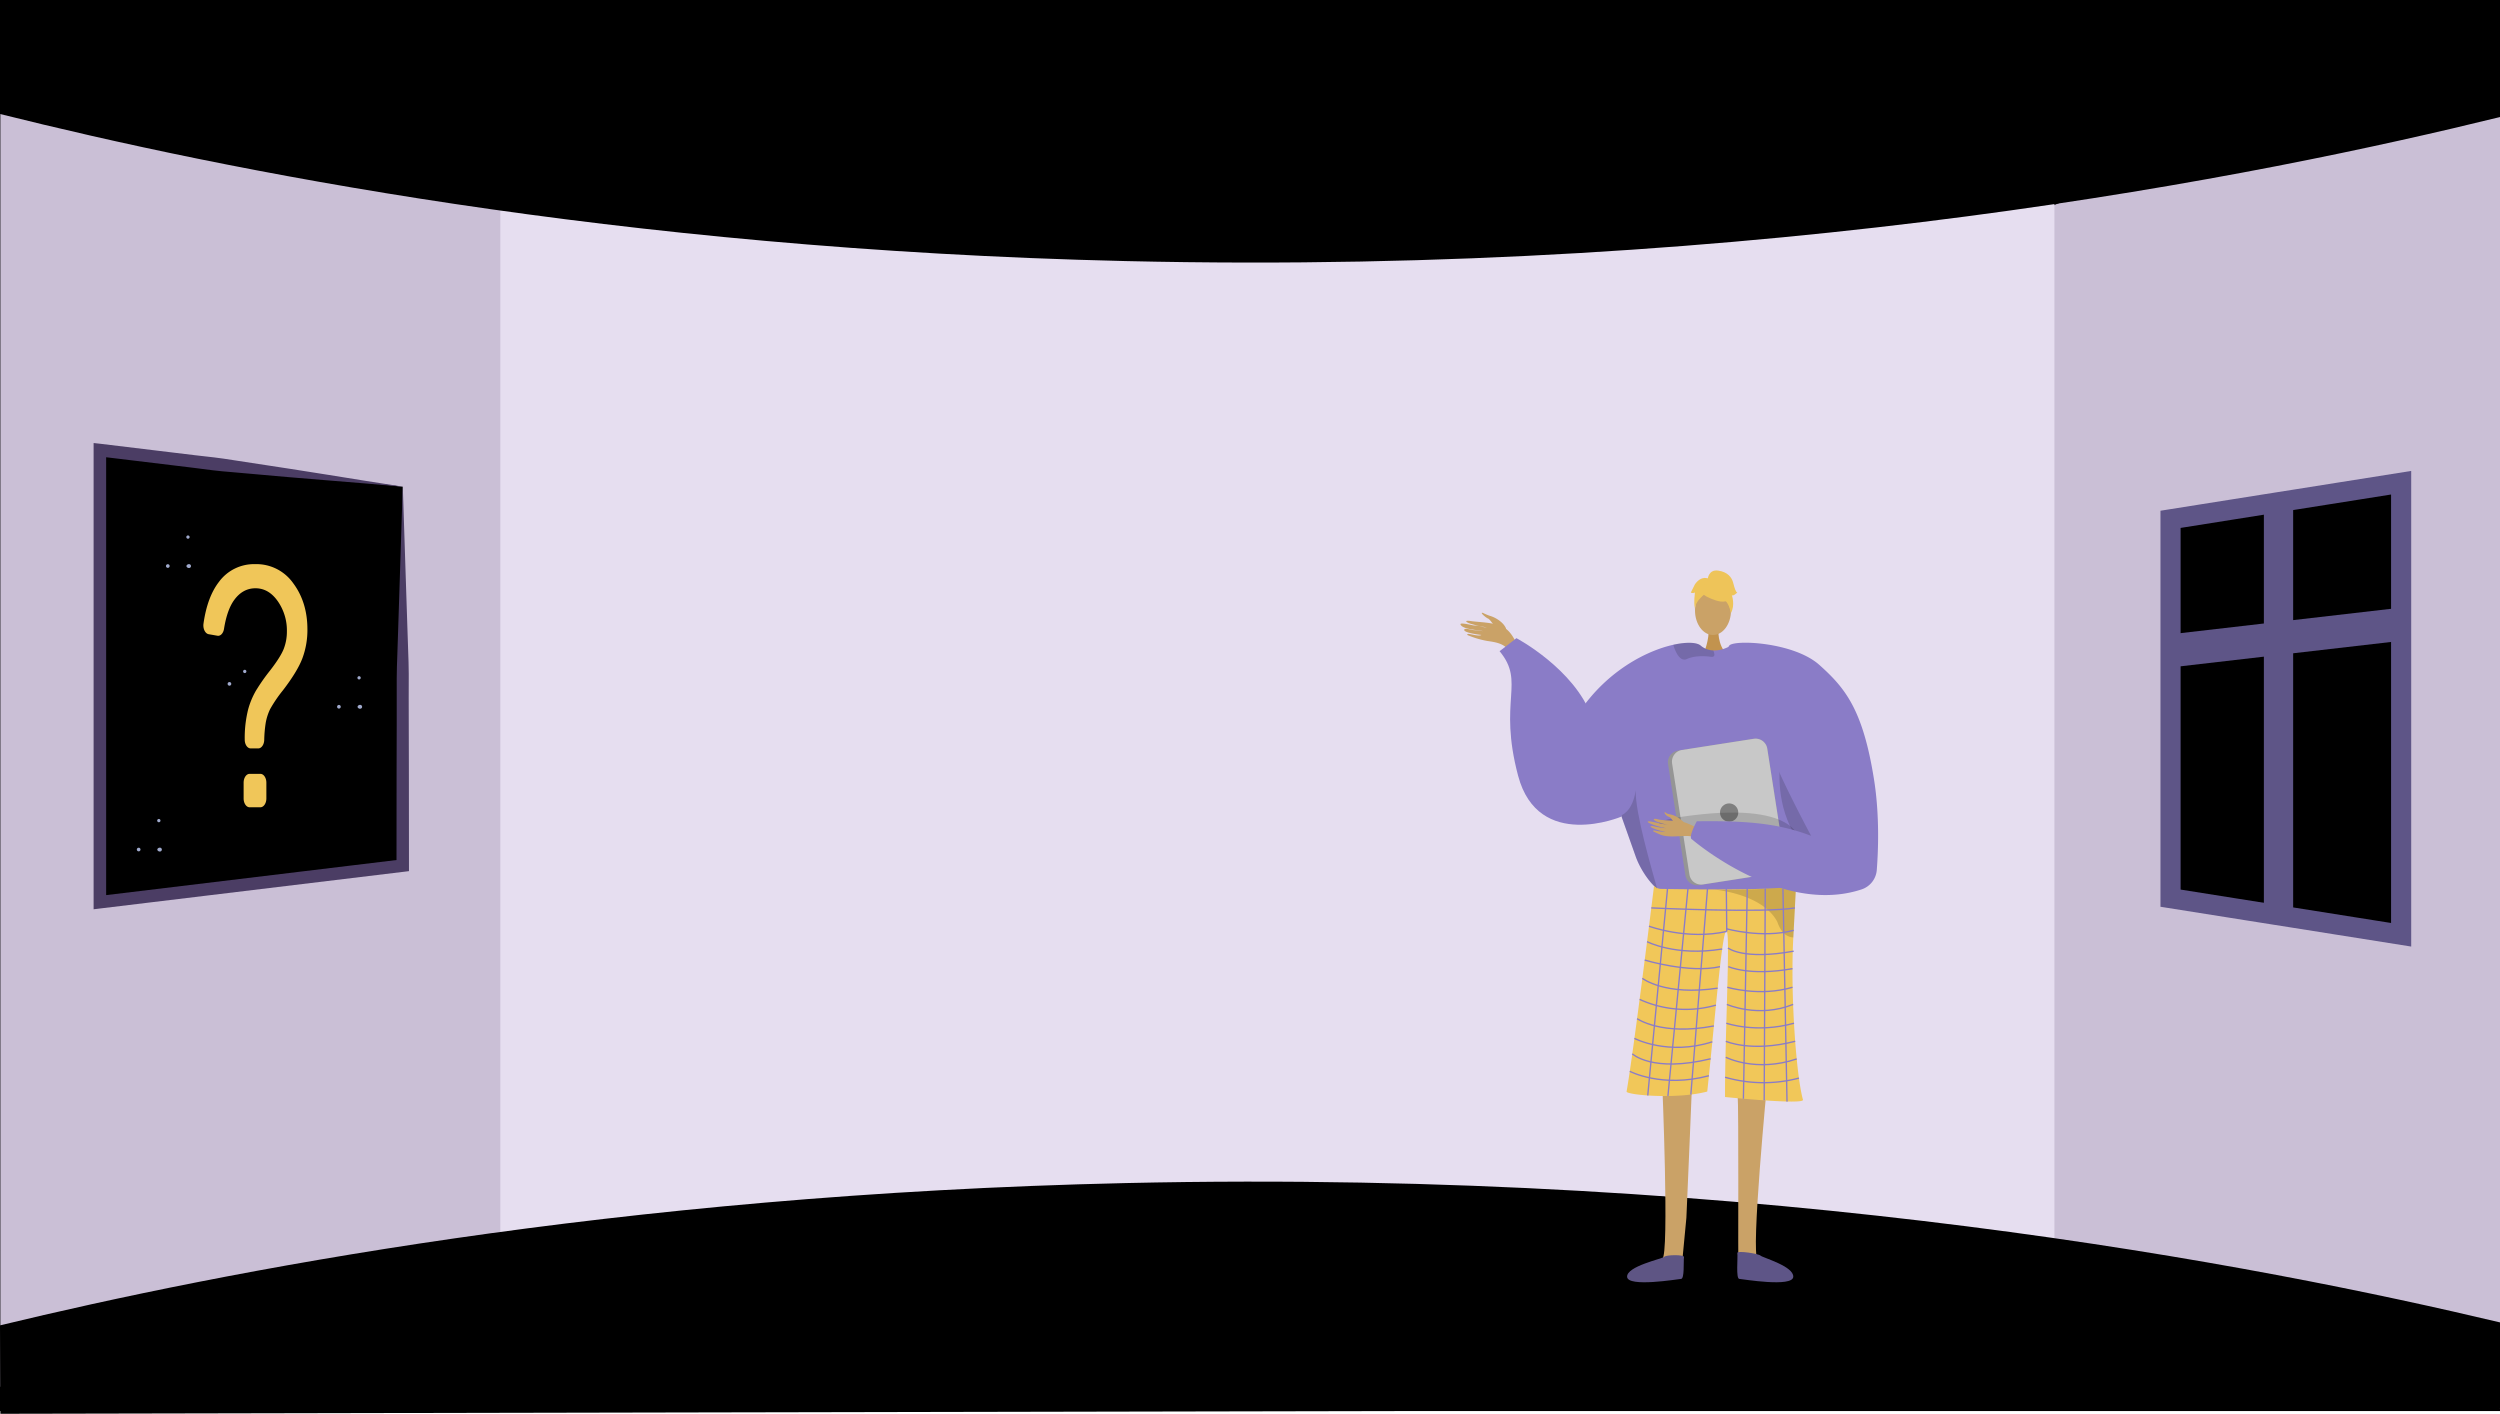 <svg xmlns="http://www.w3.org/2000/svg" width="1366" height="772.5" viewBox="0 0 1366 772.5">
    <defs>
        <style>
            .a,.u{fill:#000;}.b{fill:#cabfd6;}.c{fill:#e6def0;}.d,.e{fill:#caa267;}.d{fill-rule:evenodd;}.f{fill:#c2934e;}.g{fill:#8a7cc7;}.h{fill:#f1c759;}.i{opacity:0.15;}.j{fill:#5e5584;}.k{fill:#5e5587;}.l{opacity:0.3;}.m{opacity:0.5;}.n{fill:#eec459;}.o{fill:#959595;}.p{fill:#c8c8c8;}.q{fill:#7f7f7f;}.r{fill:none;stroke:#8a7cc7;stroke-width:0.747px;}.r,.u{stroke-miterlimit:10;}.s{fill:#4b3d64;}.t{fill:#a1abce;}.u{stroke:#5e5587;stroke-width:11px;}.v{fill:#f0c659;}
        </style>
    </defs>
    <g transform="translate(-2044.494 -2562.022)">
        <rect class="a" width="1366" height="771" transform="translate(2044.494 2562.022)"/>
        <path class="b" d="M3410.494,2573.059v758.464l-242.228-67.587-32.991-6.262,1.636-558.092,30.118-25.56Z"/>
        <path class="b" d="M2360.791,2688.993l-16.051,556.371-300.045,74.4V2569.71l298.845,93.571Z"/>
        <path class="c" d="M2742.472,2652.594H2317.864v617.384h849.165V2652.594Z"/>
        <path class="a"
              d="M2044.494,2624.3c121.657,30.38,335.7,73.888,615,80.372,352.971,8.195,622.428-47.1,751-78.7v-62.455h-1366Z"/>
        <path class="a"
              d="M2044.494,3286.206c121.657-29.39,335.7-71.481,615-77.753,352.971-7.927,622.428,45.568,751,76.133v47.19l-1365.8,2.746Z"/>
        <path class="d"
              d="M2867.374,2905.391c-1.389-3.392-5.8-6.039-8.751-6.856a29.564,29.564,0,0,1-3.763-1.581c-2.287-.772,1.332,2.492,2.7,3.039,1.111.445,3.1,3.754,4.192,4.888s3.425,2.779,4.681,2.791S2867.194,2906.021,2867.374,2905.391Z"/>
        <path class="d"
              d="M2875.041,2917.155c-2.654-4.766-4.64-10.428-9.736-12.793s-12.722-2.327-16.771-2.947c-4.763-.729-2.766.822-.256,1.494,1.631.437,6.906,2,8.553,1.988a52.534,52.534,0,0,0-6.877-1.119c-.391.11-7.948-1.952-7.435-.562,1,2.695,9.531,3.039,12.249,3.632-1.434-.053-3.765-.482-5.147-.539-1.172-.048-4.714-1.338-5.063-.26-.55,1.7,8.19,2.8,9.352,2.9-1.15.925-5.535-.46-7.064-.566-.153-.01-1.545.323.129.913a50.312,50.312,0,0,0,10.278,2.969c4.028.595,8.752,1.215,11.437,4.894C2870.839,2917.039,2872.943,2917.415,2875.041,2917.155Z"/>
        <path class="e"
              d="M3010.208,3152.475s-9.277,95.726-5.332,97.373c7.076,3,34.792,12.822,4.236,10.664-15.7.946-14.545-2.561-14.79-5.533-.2-2.428.26-88.1-.385-94.76-.144-1.491-.232-2.393-.232-2.393Z"/>
        <path class="e"
              d="M2952.679,3152.475s4.022,95.726.077,97.373c-7.077,3-34.792,12.822-4.236,10.664,15.7.946,14.545-2.561,14.79-5.533.2-2.428,1.981-20.855,2.626-27.518.144-1.492,3.22-76.36,3.22-76.36Z"/>
        <path class="f"
              d="M2983.447,2905.454s-.817,9.122,4.809,14.166-12.966,0-12.966,0,3.459-8.737,2.683-14.166S2983.447,2905.454,2983.447,2905.454Z"/>
        <ellipse class="e" cx="9.836" cy="13.42" rx="9.836" ry="13.42" transform="translate(2970.643 2882.15)"/>
        <path class="g"
              d="M2900.377,2963.451c14.891-31.148,41.466-45.359,58.434-49.132,7.344-1.636,12.888-1.315,14.912.434a11,11,0,0,0,6.866,2.667,14.893,14.893,0,0,0,3.856-.351,19.2,19.2,0,0,0,4.086-1.39c.628-.291.994-.5.994-.5a39.838,39.838,0,0,1,10.385.62c38.388,7.516,45.067,71.881,44.724,77.417-.21,3.295-3.617,18.223-7.875,31.492-3.489,10.893-7.561,20.673-10.908,22.025-7.427,2.989-63.5,7.091-75.027,1.592-.269-.2-.561-.419-.837-.658-4.326-3.519-9.018-10.467-11.506-16.974,0-.008-6.627-18.686-7.979-22.489-.015-.038-.023-.067-.038-.1-.044-.15-.1-.292-.149-.426-.015-.052-.037-.1-.052-.15"/>
        <path class="h"
              d="M2948.254,3046.118a6.068,6.068,0,0,0,3.441,1.588c8.087.158,43.011.757,61.957-.332,6.684-.385,11.379-.979,12.2-1.88,0,0,0,.027,0,.077-.05,1.044-.649,13-1.49,28.671-1.66,30.936,1.538,75.244,5.273,88.693.807,2.9-42.586-1.5-42.586-1.5-.121-31.925,2.908-87.973.951-90.485-2.38-3.056-6.239,46.243-10.664,87.5-17.184,4.483-44.4,1.761-44.081,0C2936.989,3137.532,2948.254,3046.118,2948.254,3046.118Z"/>
        <path class="i"
              d="M2930.265,3007.531c.015.053.037.1.052.15.052.134.105.276.15.426.014.03.022.059.037.1,1.352,3.8,7.979,22.481,7.979,22.489,2.488,6.507,7.18,13.455,11.506,16.974-2.936-10.631-12.089-41.451-11.737-53.868C2936.5,3005.768,2930.265,3007.524,2930.265,3007.531Z"/>
        <path class="i"
              d="M3020.031,2963.006s-18.582,55.47,32.974,79.028l1.048.7-.267-13.047s-24.293-33.9-24.385-34.772S3020.031,2963.006,3020.031,2963.006Z"/>
        <path class="i"
              d="M2981.239,2919.624c.03.889-.44,1.472-1.867,1.278-4.453-.606-9.481-.479-13.135,1.195a3.1,3.1,0,0,1-3-.127c-2.339-1.367-3.788-5.447-4.364-7.255a1.26,1.26,0,0,1-.059-.4c7.344-1.636,12.888-1.315,14.912.434a11,11,0,0,0,6.866,2.667A6.031,6.031,0,0,1,2981.239,2919.624Z"/>
        <path class="j"
              d="M2964.633,3248.855c.183-1.382-9.651-1.253-10.764-.13s-20.711,5.166-20.323,10.987,27.549,1.244,29.489,1.107S2964.273,3251.571,2964.633,3248.855Z"/>
        <path class="k"
              d="M2993.771,3246.613c-.183-1.381,11.588.372,12.7,1.495s18.249,5.783,17.861,11.6-27.549,1.244-29.489,1.107S2994.13,3249.33,2993.771,3246.613Z"/>
        <g class="l">
            <path d="M2980.5,3048.014l-.39-.032S2980.246,3047.992,2980.5,3048.014Z"/>
            <path class="m"
                  d="M2980.5,3048.014c10.408.831,33.155-.64,33.155-.64,6.684-.385,11.379-.979,12.2-1.88,0,0,0,.027,0,.077-.05,1.044-.649,13-1.49,28.671a7.657,7.657,0,0,1-1.094-.126,8.517,8.517,0,0,1-5.508-3.914,18.944,18.944,0,0,1-2.142-4.473C3007.857,3050.965,2983.831,3048.314,2980.5,3048.014Z"/>
        </g>
        <path class="n"
              d="M2976.783,2887.867s17.029,9.442,11.975-5.717C2985.261,2871.662,2965.169,2881.11,2976.783,2887.867Z"/>
        <path class="n"
              d="M2979.252,2884.246s-9.528,5.653-8.609,11.324c0,0-2.1-16.931,7.373-17.357s13.141.489,12.3,18.393C2990.316,2896.606,2987.563,2882.364,2979.252,2884.246Z"/>
        <path class="n"
              d="M2977.6,2878.323s.478-5.275,5.708-4.528,7.471,3.736,8.219,6.724,1.494,5.23,2.241,5.23c0,0-2.241,2.241-2.989,1.494,0,0,1.94,5.374-.524,9.785,0,0-.97-6.8-4.705-7.543S2977.6,2878.323,2977.6,2878.323Z"/>
        <path class="n"
              d="M2978.081,2878.278s-3.735-2.242-7.471,2.988l-2.242,4.483s.748.747,2.242,0c0,0-.681,5.264.033,8.236l2.208-8.983Z"/>
        <path class="o"
              d="M2955.921,2979.559l9.474,60.689a6.482,6.482,0,0,0,7.4,5.4l41.421-6.47a2,2,0,0,0,.292-.06,6.458,6.458,0,0,0,5.1-7.337l-9.474-60.689a6.471,6.471,0,0,0-7.4-5.394l-39.5,6.163-1.92.3A6.472,6.472,0,0,0,2955.921,2979.559Z"/>
        <path class="p"
              d="M2958.133,2979.2l9.473,60.69a6.471,6.471,0,0,0,7.4,5.394l39.5-6.164a6.458,6.458,0,0,0,5.1-7.337l-9.474-60.689a6.471,6.471,0,0,0-7.4-5.394l-39.5,6.163A6.458,6.458,0,0,0,2958.133,2979.2Z"/>
        <circle class="q" cx="5" cy="5" r="5" transform="translate(2984.292 3001.001)"/>
        <path class="i" d="M3027.915,3022.369s.971-22.309-58.8-14.838,44.827,14.2,44.827,14.2Z"/>
        <path class="d"
              d="M2974.681,3015.889c-.708-.237-8.183-4.714-12.236-5.088s-10.113-.543-12.205-1.138c-2.461-.7-3.083.278-.247,1.36a39.927,39.927,0,0,0,6.454,1.828c.406.017-2.235-.338-5.1-.933-3.051-.632-6.36-1.492-6.512-.949-.293,1.054,8.495,3.423,10.044,3.591a39.13,39.13,0,0,1-4.082-.5c-1.843-.327-3.954-.979-4.369-.6-.654.6,4,2.429,7.848,2.962.067.125-1.175.319-5.7-.621-.455-.094-1.613.1-.124.793,3.136,1.45,4.377,2.3,8.921,2.447,4.43.138,9.321-.774,12.508.294Z"/>
        <path class="d"
              d="M2964.4,3011.2s-3.431-3.6-7.283-4.2c-2.289-.353-2.236-.93-2.626-1.1-1.3-.57-.042,1.835,1.9,2.452,1.581.5,2.464,3.2,3.414,3.776s3.794,1.624,4.5,1.252S2964.4,3011.2,2964.4,3011.2Z"/>
        <path class="g"
              d="M3038.6,2925.347c14.073,12.592,23.811,24.287,29.885,62.759,3.082,19.519,2.279,39.038,1.477,49.331a12.162,12.162,0,0,1-8.358,10.575c-44.093,14.544-92.525-27.3-92.525-27.3-2.525-.939,2.558-9.943,2.558-9.943,24.376-.253,43.055.494,62.48,7.965-.1-.046-19.1-35.73-21.667-45.575-6.733-25.816-28.9-48.157-23.161-58.276C2991.269,2911.387,3024.4,2912.646,3038.6,2925.347Z"/>
        <line class="r" x1="11.019" y2="115.224" transform="translate(2944.823 3045.363)"/>
        <line class="r" x1="10.936" y2="113.217" transform="translate(2955.843 3047.667)"/>
        <line class="r" x1="9.094" y2="112.426" transform="translate(2968.374 3047.667)"/>
        <line class="r" x2="0.234" y2="23.288" transform="translate(2987.764 3047.667)"/>
        <line class="r" x1="2.11" y2="114.704" transform="translate(2997.083 3047.667)"/>
        <line class="r" x1="0.588" y2="115.666" transform="translate(3008.439 3047.595)"/>
        <line class="r" x2="2.225" y2="116.331" transform="translate(3018.692 3047.595)"/>
        <path class="r" d="M2946.764,3058.1s62.052,2.929,78.447,0"/>
        <path class="r" d="M2988,3070.955c-21.711,4.918-42.488-2.856-42.488-2.856"/>
        <path class="r" d="M2987.764,3069.486s19.594,5.506,36.8.856"/>
        <path class="r" d="M2944.442,3076.543s15.647,8.192,41.061,4.016"/>
        <path class="r" d="M2943.161,3086.6s24.348,7.433,41.138,3.608"/>
        <path class="r" d="M2941.877,3096.59s12.4,9.721,41.151,5.36"/>
        <path class="r" d="M2940.382,3108.082a60.331,60.331,0,0,0,41.7,3.142"/>
        <path class="r" d="M2938.992,3118.61s13.392,9.506,41.969,3.984"/>
        <path class="r" d="M2937.539,3129.4s18.483,9.662,42.568,1.856"/>
        <path class="r" d="M2936.376,3137.825s10.905,10.488,42.809,2.712"/>
        <path class="r" d="M2935,3147.385s17.633,9.289,43.238,2.419"/>
        <path class="r" d="M2988.655,3080s8.185,6.759,35.913,1.742"/>
        <path class="r" d="M2988.87,3090.176s11.486,5.355,35.042,1.126"/>
        <path class="r" d="M2988.31,3101.466s17.736,5.342,35.6,0"/>
        <path class="r" d="M2988.054,3110.829s17.242,7.665,36.2,0"/>
        <path class="r" d="M2987.764,3121.108s16.415,5.761,36.968,0"/>
        <path class="r" d="M2987.5,3130.981s13.837,6.208,37.88,0"/>
        <path class="r" d="M2987.5,3139.716s16.428,8.466,38.716.9"/>
        <path class="r" d="M2987.1,3150.636a75.955,75.955,0,0,0,40.33.465"/>
        <path class="g"
              d="M2930.5,3008.2s-45.479,19.293-56.513-22.316,4.138-50.813-10.115-68.051l9.2-7.122s31.725,16.782,41.15,42.989S2930.5,3008.2,2930.5,3008.2Z"/>
        <path class="a" d="M2197.564,2819.872l-21.02-2.53-77.5-9.37v247l77.5-9.37,21.02-2.53,66.98-8.1v-207Z"/>
        <path class="s"
              d="M2222.574,2824.422l-20.47-1.7-20.61-1.82-10.38-.92c-3.46-.28-6.92-.57-10.37-1-6.89-.92-13.78-1.75-20.68-2.58l-41.38-5,3.81-3.41v247l-3.85-3.41,165.5-20-3,3.41.05-51.15.07-25.56c0-8.54.05-17.05,0-25.54,0-4.26.18-8.58.33-12.9l.43-13,.84-26.08,1.69-52.79C2250.334,2826.672,2236.3,2825.522,2222.574,2824.422Zm43.66,54.28.84,25.67.43,12.89c.15,4.33.33,8.63.33,13-.07,8.76,0,17.48,0,26.21l.07,26.19.05,52.35v3l-3,.37-165.46,20-3.85.47v-254.76l3.85.43,41.37,5c6.9.85,13.79,1.68,20.7,2.43,3.45.4,6.89.94,10.32,1.47l10.3,1.58,20.72,3.17,20.91,3.3c13.85,2.2,27.4,4.46,40.77,6.46Z"/>
        <path class="t" d="M2136.184,2872.3a1,1,0,1,0-1-1A1,1,0,0,0,2136.184,2872.3Z"/>
        <path class="t"
              d="M2147.894,2870.272a1.521,1.521,0,0,0-1.4.64.79.79,0,0,0,0,.83,1.519,1.519,0,0,0,1.4.64,1.06,1.06,0,0,0,0-2.11Z"/>
        <path class="t" d="M2147.2,2856.382a.9.9,0,1,0-.9-.9A.9.9,0,0,0,2147.2,2856.382Z"/>
        <path class="t" d="M2229.684,2949.192a1,1,0,1,0-1-1A1,1,0,0,0,2229.684,2949.192Z"/>
        <path class="t" d="M2169.864,2936.692a1,1,0,1,0-1-1A1,1,0,0,0,2169.864,2936.692Z"/>
        <path class="t"
              d="M2241.394,2947.162a1.521,1.521,0,0,0-1.4.64.79.79,0,0,0,0,.83,1.522,1.522,0,0,0,1.4.64,1.06,1.06,0,0,0,0-2.11Z"/>
        <path class="t"
              d="M2184.324,2945.052a1.521,1.521,0,0,0-1.4.64.79.79,0,0,0,0,.83,1.519,1.519,0,0,0,1.4.64,1.06,1.06,0,0,0,0-2.11Z"/>
        <path class="t" d="M2240.7,2933.282a.9.9,0,1,0-.9-.9A.9.9,0,0,0,2240.7,2933.282Z"/>
        <path class="t" d="M2178.224,2929.792a.9.9,0,1,0-.9-.9A.9.9,0,0,0,2178.224,2929.792Z"/>
        <path class="t" d="M2120.264,3027.212a1,1,0,1,0-1-1A1,1,0,0,0,2120.264,3027.212Z"/>
        <path class="t"
              d="M2131.974,3025.182a1.522,1.522,0,0,0-1.4.64.79.79,0,0,0,0,.83,1.519,1.519,0,0,0,1.4.64,1.06,1.06,0,0,0,0-2.11Z"/>
        <path class="t" d="M2131.284,3011.3a.9.9,0,1,0-.9-.9A.9.9,0,0,0,2131.284,3011.3Z"/>
        <path class="u" d="M3230.474,2845.78v207l51,8.1,16,2.53,59,9.37v-247l-59,9.37-16,2.53Z"/>
        <path class="k" d="M3281.474,2837.68v223.2l16,2.53V2835.15Z"/>
        <path class="k" d="M3230.474,2908.6v18.12l51-5.9,16-1.85,59-6.82v-18.12l-59,6.82-16,1.85Z"/>
        <path class="v"
              d="M2181.475,2970.953c-1.8,0-3.26-2.138-3.261-4.779v-.032a64.252,64.252,0,0,1,1.819-16.307,43.162,43.162,0,0,1,4.3-10.425,108.953,108.953,0,0,1,7.851-11.183q5.667-7.352,7.366-11.718a26.093,26.093,0,0,0,1.7-9.534,27.9,27.9,0,0,0-4.972-16.439q-4.971-7.084-12.185-7.084-6.973,0-11.64,6.415-3.9,5.362-5.559,15.768c-.385,2.415-1.919,4.044-3.595,3.751l-4.78-.835c-1.91-.334-3.221-3-2.832-5.772q2.042-14.514,8.43-22.8a23.777,23.777,0,0,1,19.794-9.712,24.618,24.618,0,0,1,20.794,10.425q7.759,10.426,7.76,25.217a44.283,44.283,0,0,1-2.728,15.772q-2.729,7.218-10.67,17.553a73.6,73.6,0,0,0-6.972,10.247,28.669,28.669,0,0,0-2.425,7.575,68.632,68.632,0,0,0-.8,9.312c-.091,2.567-1.531,4.588-3.279,4.588Zm-3.867,27.34v-8.612c0-2.666,1.47-4.828,3.284-4.828h5.86c1.814,0,3.284,2.162,3.284,4.828v8.612c0,2.666-1.47,4.827-3.284,4.827h-5.86C2179.078,3003.12,2177.608,3000.959,2177.608,2998.293Z"/>
    </g>
</svg>
